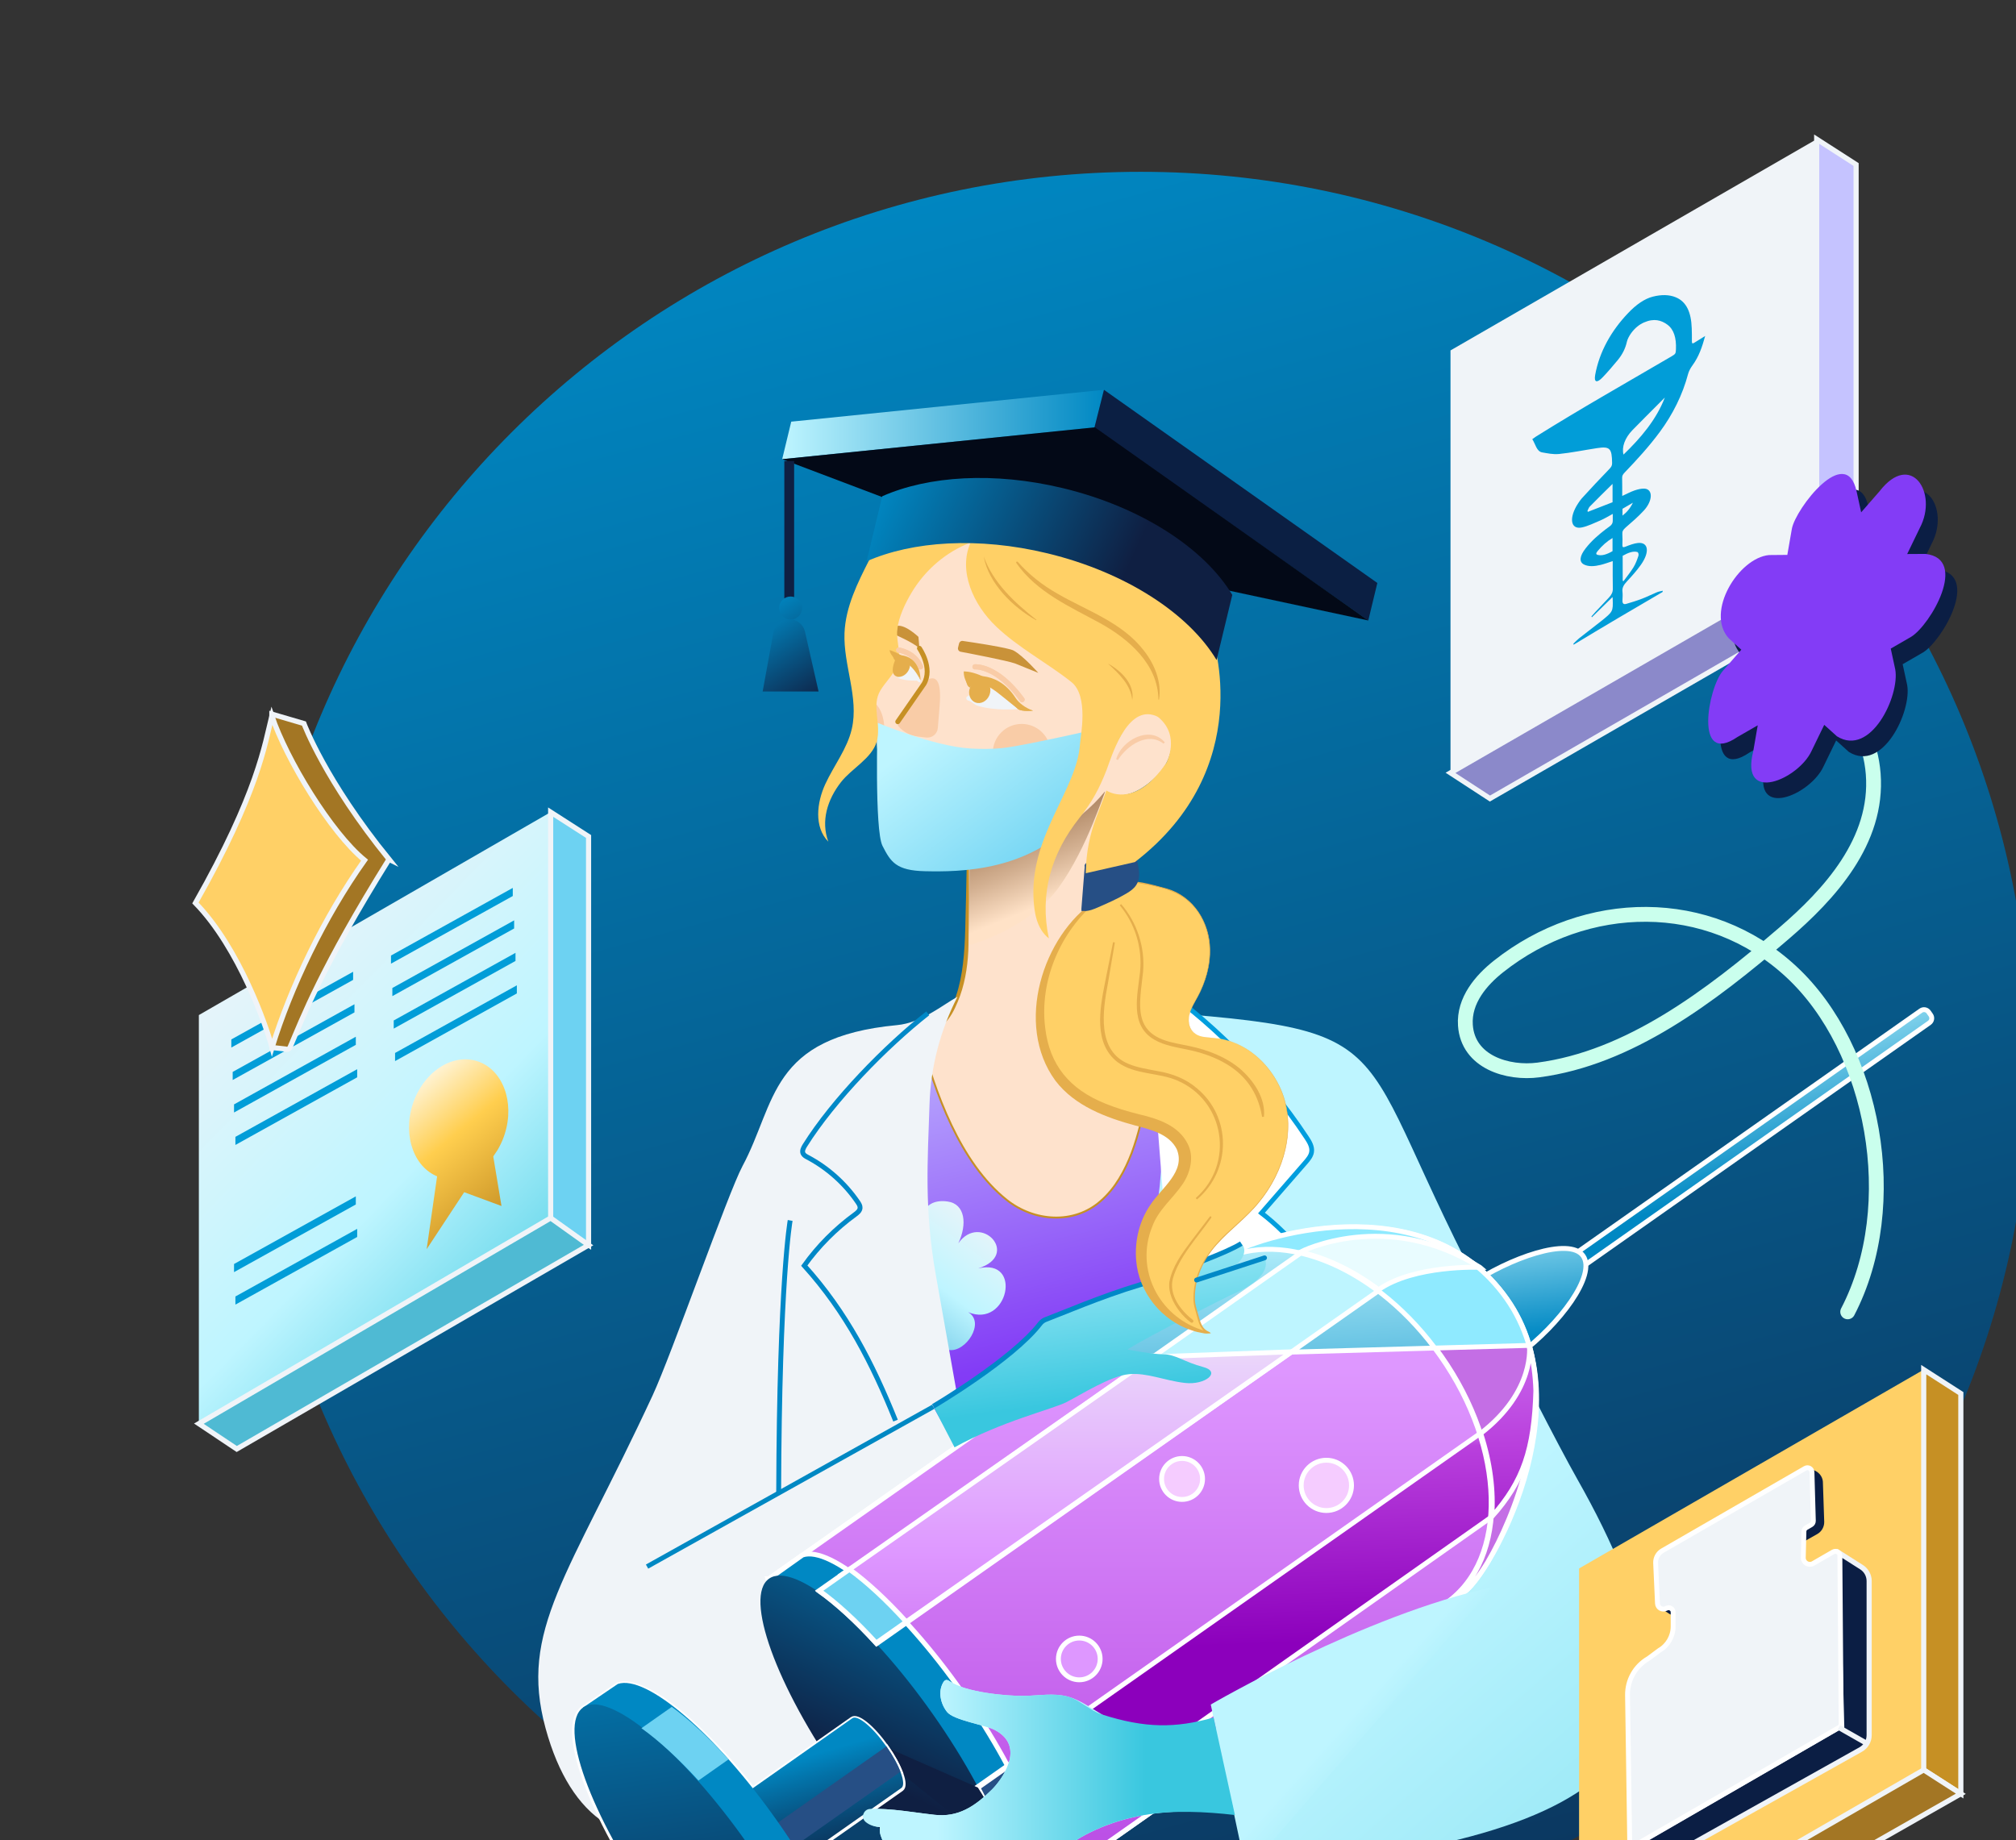 <svg width="172" height="157" viewBox="0 0 172 157" fill="none" xmlns="http://www.w3.org/2000/svg">
<rect x="0" y="0" width="172" height="157" fill="#333333" stroke="none"/>
<path d="M97.323 166.48C139.247 166.48 173.233 132.494 173.233 90.57C173.233 48.646 139.247 14.66 97.323 14.66C55.399 14.66 21.413 48.646 21.413 90.57C21.413 132.494 55.399 166.48 97.323 166.48Z" fill="url(#paint0_linear_1911_5316)"/>
<path d="M105.359 91.379H76.405V135.435H105.359V91.379Z" fill="url(#paint1_linear_1911_5316)" stroke="#264F85" stroke-width="0.416" stroke-miterlimit="10"/>
<path d="M83.457 108.231C87.119 107.078 83.652 103.413 81.761 106.087C82.543 104.435 82.332 102.73 80.853 102.522C80.784 102.512 80.718 102.506 80.656 102.499C78.653 102.331 78.274 104.143 78.714 105.909C75.329 100.885 72.356 109.236 77.347 109.3C72.395 110.572 75.278 116.363 79.023 112.44C78.728 113.696 79.722 115.111 80.952 115.187C82.383 115.434 84.101 112.838 82.598 111.962C85.994 113.388 87.299 107.301 83.457 108.231Z" fill="url(#paint2_linear_1911_5316)"/>
<path d="M82.589 72.299C82.604 74.635 82.579 76.972 82.515 79.306C82.461 81.263 82.37 83.256 81.69 85.091C81.01 86.926 80.371 87.777 78.496 88.336C78.496 88.336 82.052 104.334 90.418 103.886C98.4 103.458 98.132 88.578 98.132 88.578C98.132 88.578 93.23 87.044 94.824 62.123C94.061 62.667 93.474 63.747 93.474 63.747L92.301 65.643C89.753 68.362 86.705 70.566 83.324 72.134L82.523 72.505" fill="#FEE2CC"/>
<path d="M82.668 72.299C82.663 74.923 82.714 78.555 82.614 81.139C82.54 82.624 82.288 84.118 81.706 85.493C81.424 86.176 81.074 86.871 80.512 87.399C79.96 87.926 79.236 88.211 78.517 88.41L78.572 88.318C79.794 93.116 81.973 99.174 85.946 102.328C88.232 104.147 91.592 104.423 93.856 102.419C95.104 101.338 95.913 99.841 96.494 98.314C97.632 95.214 98.024 91.866 98.052 88.578L98.107 88.652C98.021 88.622 97.968 88.578 97.901 88.54C97.728 88.421 97.557 88.254 97.418 88.094C96.853 87.445 96.499 86.631 96.18 85.84C95.608 84.236 95.242 82.54 95.012 80.855C94.687 78.674 94.549 76.257 94.468 74.052C94.404 71.548 94.447 68.88 94.526 66.376C94.56 65.707 94.707 62.82 94.743 62.118L94.867 62.188C94.582 62.395 94.335 62.657 94.112 62.937C93.692 63.471 92.754 65.082 92.367 65.684C89.624 68.634 86.241 70.963 82.556 72.578L82.49 72.436C86.14 70.85 89.56 68.473 92.233 65.604L93.378 63.754C93.747 63.121 94.18 62.505 94.778 62.062L94.91 61.967L94.901 62.132C94.864 62.831 94.715 65.775 94.684 66.386C94.57 70.034 94.521 73.811 94.804 77.451C94.975 79.682 95.251 82.009 95.826 84.169C96.104 85.259 96.483 86.338 97.049 87.315C97.225 87.613 97.436 87.899 97.677 88.148C97.825 88.301 98.01 88.459 98.209 88.527C98.186 91.861 97.794 95.232 96.641 98.377C96.049 99.927 95.229 101.445 93.958 102.546C91.633 104.596 88.201 104.326 85.85 102.46C81.84 99.278 79.651 93.197 78.417 88.359L78.4 88.29L78.471 88.265C79.163 88.039 79.833 87.726 80.334 87.221C82.546 84.663 82.297 79.95 82.416 76.717L82.51 72.304H82.666L82.668 72.299Z" fill="#C69024"/>
<path d="M102.599 144.955C103.435 150.067 105.942 154.51 106.323 159.668C139.414 156.82 147.368 148.785 134.561 126.191C132.985 123.411 128.854 115.393 127.322 111.953C114.223 87.612 121.437 87.973 94.824 86.07C94.824 86.07 100.899 89.786 98.614 103.644C96.33 117.501 93.152 149.658 93.152 149.658L102.6 144.954L102.599 144.955Z" fill="url(#paint3_linear_1911_5316)"/>
<path d="M81.645 118.952L79.624 120.034L83.035 126.119L79.624 135.942C65.786 158.684 50.868 163.291 46.548 147.472C44.257 139.085 48.493 134.535 55.675 119.075C57.281 115.62 62.125 101.777 63.345 99.504C66.246 94.106 65.607 88.501 76.541 87.469C78.614 87.272 80.364 85.79 81.69 85.049C80.225 87.905 79.412 91.01 79.306 94.169C79.141 99.119 78.848 103.192 79.841 108.782L81.645 118.95V118.952Z" fill="url(#paint4_linear_1911_5316)"/>
<path d="M79.153 86.465C75.56 89.293 71.101 93.862 68.674 97.736C68.545 97.942 68.413 98.194 68.512 98.416C68.583 98.573 68.748 98.662 68.899 98.743C70.614 99.65 72.101 100.981 73.192 102.585C73.29 102.73 73.389 102.89 73.379 103.065C73.365 103.315 73.141 103.493 72.936 103.641C71.278 104.849 69.813 106.324 68.618 107.991C72.208 111.966 74.442 116.347 76.405 121.216" stroke="#0088C7" stroke-width="0.416" stroke-miterlimit="10"/>
<path d="M67.414 104.137C67.414 104.137 66.488 109.282 66.434 127.399" stroke="#0088C7" stroke-width="0.416" stroke-miterlimit="10"/>
<path d="M55.205 133.672L79.624 120.035" stroke="#0088C3" stroke-width="0.403" stroke-miterlimit="10"/>
<path d="M97.763 83.316C103.187 86.925 107.878 91.629 111.473 97.062C111.719 97.432 111.969 97.851 111.903 98.29C111.852 98.636 111.612 98.921 111.383 99.187C110.131 100.626 108.879 102.066 107.626 103.505C108.861 104.456 109.983 105.556 110.958 106.772C111.149 107.01 111.342 107.267 111.386 107.571C111.442 107.954 111.248 108.327 111.06 108.667C107.43 115.208 103.15 121.551 101.33 128.807" fill="white"/>
<path d="M97.763 83.316C103.187 86.925 107.878 91.629 111.473 97.062C111.719 97.432 111.969 97.851 111.903 98.29C111.852 98.636 111.612 98.921 111.383 99.187C110.131 100.626 108.879 102.066 107.626 103.505C108.861 104.456 109.983 105.556 110.958 106.772C111.149 107.01 111.342 107.267 111.386 107.571C111.442 107.954 111.248 108.327 111.06 108.667C107.43 115.208 103.15 121.551 101.33 128.807" stroke="#009EDE" stroke-width="0.403" stroke-miterlimit="10"/>
<path d="M164.127 151.021L134.723 167.984V133.831L164.127 116.867V151.021Z" fill="#FFD066"/>
<path d="M154.713 125.434L154.335 125.312L154.704 130.002L154.683 129.989L141.563 137.149L142.506 137.755C142.738 137.773 142.972 137.722 143.176 137.607L155.044 130.896C155.418 130.685 155.645 130.287 155.638 129.859L155.526 126.494C155.526 126.461 155.525 126.428 155.521 126.395C155.475 125.943 155.142 125.573 154.711 125.433L154.713 125.434Z" fill="#0B1E44"/>
<path d="M164.127 151.021L167.293 153.056V118.903L164.127 116.867V151.021Z" fill="#C69024" stroke="#F0F4F8" stroke-width="0.438" stroke-miterlimit="10"/>
<path d="M164.127 151.021L134.723 167.985L137.888 169.796L167.293 153.057L164.127 151.021Z" fill="#A37624" stroke="#F0F4F8" stroke-width="0.438" stroke-miterlimit="10"/>
<path d="M156.735 132.398L157.133 147.343L157.059 147.293L139.079 157.698L141.169 158.532C141.563 158.688 142.006 158.66 142.375 158.453L158.754 149.28C159.197 149.031 159.472 148.563 159.472 148.054V134.907C159.472 134.423 159.222 133.971 158.812 133.716L156.736 132.398H156.735Z" fill="#0B1E44" stroke="#F0F4F8" stroke-width="0.438" stroke-miterlimit="10"/>
<path d="M156.977 132.754C156.975 132.457 156.654 132.274 156.397 132.422L154.692 133.406C154.315 133.623 153.846 133.347 153.852 132.912L153.907 130.673C153.91 130.538 153.982 130.415 154.099 130.349L154.518 130.108C154.641 130.037 154.715 129.904 154.71 129.762L154.592 125.612C154.584 125.32 154.266 125.142 154.012 125.289L141.833 132.314C141.459 132.53 141.235 132.936 141.255 133.37L141.412 136.817C141.428 137.196 141.841 137.422 142.169 137.232C142.426 137.084 142.749 137.27 142.749 137.566V138.774C142.749 139.622 142.296 140.405 141.563 140.828L140.644 141.51C140.634 141.516 140.626 141.523 140.616 141.528C139.511 142.172 138.839 143.363 138.857 144.644L139.041 157.044C139.046 157.339 139.366 157.52 139.621 157.373L156.89 147.41C157.01 147.341 157.084 147.212 157.082 147.072L156.974 132.755L156.977 132.754Z" fill="#F0F4F8" stroke="white" stroke-width="0.416" stroke-miterlimit="10"/>
<path d="M112.259 123.129L112.438 123.383C112.59 123.6 112.889 123.652 113.106 123.5L164.608 87.276C164.825 87.124 164.877 86.825 164.724 86.609L164.545 86.354C164.393 86.137 164.094 86.085 163.878 86.238L112.375 122.461C112.159 122.613 112.107 122.912 112.259 123.129Z" fill="url(#paint5_linear_1911_5316)" stroke="white" stroke-width="0.416" stroke-miterlimit="10"/>
<path d="M114.229 126.387L129.612 115.571C133.048 113.023 136.22 108.799 135.064 107.155C133.908 105.512 128.754 107.35 125.427 109.62L110.044 120.436L114.229 126.387Z" fill="url(#paint6_linear_1911_5316)" stroke="white" stroke-width="0.416" stroke-miterlimit="10"/>
<path d="M65.608 134.714L85.766 163.377L124.764 135.952L124.752 135.936C124.818 135.905 124.882 135.868 124.943 135.827C127.103 134.309 135.119 120.146 128.587 110.857C121.598 100.918 106.947 105.645 104.787 107.164C104.728 107.207 104.672 107.254 104.619 107.305L104.608 107.289L65.61 134.714H65.608Z" fill="url(#paint7_linear_1911_5316)" stroke="white" stroke-width="0.416" stroke-miterlimit="10"/>
<path d="M65.608 134.713L85.766 163.376L124.764 135.951L124.752 135.935C124.818 135.904 124.882 135.867 124.943 135.826C126.804 134.517 132.797 123.548 130.384 114.799L92.397 115.874L65.608 134.713Z" fill="url(#paint8_linear_1911_5316)" stroke="white" stroke-width="0.416" stroke-miterlimit="10"/>
<path d="M85.658 163.361L88.588 161.301L88.553 161.253C90.163 159.258 87.409 151.971 82.11 144.437C76.811 136.903 70.885 131.847 68.463 132.687L65.543 134.762L85.656 163.361H85.658Z" fill="#0088C3" stroke="white" stroke-width="0.416" stroke-miterlimit="10"/>
<path d="M85.771 163.365C87.93 161.846 85.168 154.199 79.601 146.284C74.034 138.37 67.771 133.185 65.612 134.703C63.453 136.222 66.215 143.869 71.782 151.784C77.348 159.699 83.612 164.884 85.771 163.365Z" fill="url(#paint9_linear_1911_5316)"/>
<path d="M127.268 129.431C127.437 127.322 127.238 124.856 126.258 122.334L83.394 152.477C84.592 154.745 85.463 156.83 85.951 158.566L127.268 129.431Z" fill="url(#paint10_linear_1911_5316)" stroke="white" stroke-width="0.416" stroke-miterlimit="10"/>
<path d="M88.574 156.803C88.077 155.065 87.199 152.985 86.001 150.727L83.434 152.532C84.631 154.8 85.502 156.885 85.99 158.621L88.576 156.803H88.574Z" fill="#264F85" stroke="white" stroke-width="0.416" stroke-miterlimit="10"/>
<path d="M111.068 106.85C113.111 107.403 115.405 108.429 117.657 110.103L74.793 140.245C73.064 138.351 71.395 136.826 69.928 135.782L111.068 106.85Z" fill="#BEF5FF" stroke="white" stroke-width="0.416" stroke-miterlimit="10"/>
<path d="M75.46 139.685L110.207 115.342L98.354 115.777L71.751 134.409L75.46 139.685Z" fill="url(#paint11_linear_1911_5316)" stroke="white" stroke-width="0.416" stroke-miterlimit="10"/>
<path d="M72.474 133.908C73.94 134.964 75.602 136.493 77.321 138.385L74.753 140.19C73.024 138.296 71.355 136.771 69.888 135.727L72.474 133.908Z" fill="#6DD2F2" stroke="white" stroke-width="0.416" stroke-miterlimit="10"/>
<path d="M76.821 151.251L85.989 158.62C85.989 158.62 85.579 155.8 83.433 152.53L75.62 149.088L76.098 149.767C76.416 150.219 76.659 150.72 76.821 151.251Z" fill="url(#paint12_linear_1911_5316)"/>
<path d="M100.851 127.942C101.816 127.942 102.599 127.16 102.599 126.195C102.599 125.23 101.816 124.447 100.851 124.447C99.886 124.447 99.103 125.23 99.103 126.195C99.103 127.16 99.886 127.942 100.851 127.942Z" fill="#F5CCFF" stroke="white" stroke-width="0.416" stroke-miterlimit="10"/>
<path d="M113.162 128.888C114.347 128.888 115.308 127.927 115.308 126.742C115.308 125.557 114.347 124.596 113.162 124.596C111.977 124.596 111.016 125.557 111.016 126.742C111.016 127.927 111.977 128.888 113.162 128.888Z" fill="#F5CCFF" stroke="white" stroke-width="0.416" stroke-miterlimit="10"/>
<path d="M92.08 143.333C93.064 143.333 93.861 142.535 93.861 141.552C93.861 140.569 93.064 139.771 92.08 139.771C91.097 139.771 90.3 140.569 90.3 141.552C90.3 142.535 91.097 143.333 92.08 143.333Z" fill="#DE97FF" stroke="white" stroke-width="0.416" stroke-miterlimit="10"/>
<path d="M124.718 135.901C124.783 135.869 124.848 135.833 124.909 135.792C127.068 134.273 135.085 120.111 128.552 110.821C121.563 100.883 106.912 105.61 104.753 107.129C104.693 107.171 104.637 107.219 104.585 107.27L104.573 107.254L104.125 107.568C109.468 104.763 117.632 108.211 122.899 115.702C128.465 123.616 128.69 133.05 123.401 136.769" fill="#8FEAFF"/>
<path d="M124.718 135.901C124.783 135.869 124.848 135.833 124.909 135.792C127.068 134.273 135.085 120.111 128.552 110.821C121.563 100.883 106.912 105.61 104.753 107.129C104.693 107.171 104.637 107.219 104.585 107.27L104.573 107.254L104.125 107.568C109.468 104.763 117.632 108.211 122.899 115.702C128.465 123.616 128.69 133.05 123.401 136.769" stroke="white" stroke-width="0.416" stroke-miterlimit="10"/>
<path d="M130.44 114.799L122.463 115.024C122.629 115.247 122.794 115.473 122.955 115.703C128.521 123.618 128.747 133.051 123.458 136.77L124.774 135.902C124.84 135.871 124.904 135.834 124.965 135.793C125.421 135.472 126.141 134.584 126.928 133.298C129.294 129.274 132.262 121.405 130.442 114.799H130.44Z" fill="#C46EE5" stroke="white" stroke-width="0.416" stroke-miterlimit="10"/>
<path d="M126.262 108.137L126.255 108.131C118.291 103.096 111.016 106.798 111.016 106.798L111.245 106.912C113.364 107.432 115.549 108.5 117.614 110.045C120.655 107.915 126.197 108.136 126.262 108.137Z" fill="#E9FCFF" stroke="white" stroke-width="0.416" stroke-miterlimit="10"/>
<path d="M126.33 122.31C127.136 124.79 127.45 127.23 127.266 129.432C129.982 126.388 130.891 123.646 131.034 118.678C130.998 117.362 130.825 116.057 130.479 114.799C130.479 114.799 131.034 118.678 126.33 122.31Z" fill="url(#paint13_linear_1911_5316)" stroke="white" stroke-width="0.416" stroke-miterlimit="10"/>
<path d="M65.869 160.396L76.903 152.637C77.351 152.322 76.778 150.733 75.622 149.09C74.465 147.446 73.166 146.371 72.718 146.686L61.684 154.445L65.869 160.396Z" fill="#6DD2F2" stroke="white" stroke-width="0.416" stroke-miterlimit="10"/>
<path d="M65.19 159.43L76.821 151.251C76.58 150.628 76.167 149.865 75.622 149.088L63.775 157.417L65.19 159.429V159.43Z" fill="#009CD8" stroke="white" stroke-width="0.416" stroke-miterlimit="10"/>
<path d="M69.901 174.441L72.797 172.331C74.406 170.336 71.652 163.05 66.354 155.516C61.055 147.982 55.128 142.925 52.707 143.765L49.742 145.778L69.9 174.441H69.901Z" fill="#0088C3" stroke="white" stroke-width="0.416" stroke-miterlimit="10"/>
<path d="M69.909 174.43C72.068 172.911 69.306 165.264 63.739 157.349C58.172 149.434 51.909 144.249 49.75 145.768C47.59 147.286 50.353 154.934 55.919 162.849C61.486 170.763 67.749 175.948 69.909 174.43Z" fill="#00A8E1" stroke="white" stroke-width="0.416" stroke-miterlimit="10"/>
<path d="M57.313 145.719C58.779 146.775 60.441 148.303 62.16 150.196L59.592 152.001C57.863 150.107 56.194 148.581 54.727 147.537L57.313 145.719Z" fill="#6DD2F2" stroke="white" stroke-width="0.416" stroke-miterlimit="10"/>
<path d="M82.644 72.505L82.71 72.473C82.71 72.416 82.71 72.356 82.71 72.299L82.644 72.505Z" fill="#F9CCA7"/>
<path d="M94.944 62.123C94.181 62.667 93.593 63.747 93.593 63.747L92.42 65.643C89.872 68.362 86.825 70.566 83.443 72.134L82.71 72.475C82.722 74.407 82.689 78.71 82.644 80.642C83.201 80.553 87.965 79.036 90.347 75.699C92.824 72.228 94.145 67.745 94.725 66.379C94.776 64.778 94.825 63.973 94.944 62.123Z" fill="url(#paint14_linear_1911_5316)"/>
<path d="M88.662 159.359C91.218 158.281 94.898 153.961 94.129 153.783C91.449 153.164 81.782 157.224 79.026 156.97C78.501 156.923 77.959 156.876 77.455 157.016C76.951 157.156 76.57 157.697 76.537 158.16C77.028 158.858 79.275 160.128 79.627 160.192" fill="url(#paint15_linear_1911_5316)"/>
<path d="M103.853 147.546C100.588 148.463 96.962 148.002 94.03 146.299C93.058 145.734 92.137 145.029 91.047 144.751C89.876 144.453 88.645 144.68 87.438 144.705C85.84 144.736 82.365 144.387 81.052 143.476C80.95 143.405 80.834 143.328 80.713 143.352C80.602 143.374 80.526 143.473 80.47 143.568C80.017 144.342 80.245 145.373 80.8 146.077C81.355 146.78 84.026 147.185 84.825 147.589C87.645 149.015 85.409 151.927 84.629 152.698L84.624 152.703C83.132 154.179 81.724 155.072 79.749 154.856C77.367 154.596 75.274 154.116 72.841 154.479C73.729 154.347 73.605 155.803 75.063 155.899C75.063 156.373 75.046 156.413 75.251 156.925C75.325 157.111 75.544 157.371 76.066 157.745C76.725 158.216 77.464 158.565 78.242 158.794C80.591 159.486 80.89 159.949 82.241 159.964C84.353 159.987 86.476 159.432 88.484 158.9C88.92 158.784 89.36 158.666 89.757 158.45C90.093 158.267 90.388 158.02 90.692 157.788C92.691 156.258 95.105 155.324 97.582 154.882C100.06 154.441 102.605 154.482 105.103 154.769L103.855 147.544L103.853 147.546Z" fill="#BEF5FF"/>
<path d="M65.869 160.322L76.903 152.562C77.351 152.248 76.778 150.658 75.622 149.016C74.465 147.372 73.166 146.297 72.718 146.611L61.684 154.371L65.869 160.322Z" fill="url(#paint16_linear_1911_5316)"/>
<path d="M65.19 159.358L76.821 151.178C76.58 150.556 76.167 149.793 75.622 149.016L63.775 157.345L65.19 159.356V159.358Z" fill="#264F85"/>
<path d="M69.9 174.365L72.796 172.255C74.405 170.26 71.651 162.973 66.353 155.439C61.054 147.905 55.127 142.849 52.706 143.689L49.741 145.701L69.899 174.365H69.9Z" fill="#0088C3"/>
<path d="M69.907 174.357C72.067 172.839 69.305 165.191 63.738 157.277C58.171 149.362 51.908 144.177 49.749 145.695C47.589 147.214 50.352 154.862 55.918 162.776C61.485 170.691 67.748 175.876 69.907 174.357Z" fill="url(#paint17_linear_1911_5316)"/>
<path d="M57.312 145.645C58.778 146.7 60.44 148.229 62.159 150.121L59.591 151.927C57.862 150.033 56.193 148.507 54.726 147.463L57.312 145.645Z" fill="#6DD2F2"/>
<path d="M79.624 119.994C79.624 119.994 85.519 117.049 88.919 112.699C88.919 112.699 90.347 111.951 96.329 109.98C102.312 108.008 104.04 107.066 105.907 106.107C105.907 106.107 106.798 106.852 105.235 108.143C105.235 108.143 107.354 107.707 107.887 107.328C107.887 107.328 108.907 108.891 104.964 110.523C104.964 110.523 98.233 113.854 96.194 115.147C96.194 115.147 98.233 115.555 99.253 115.555C100.273 115.555 101.088 116.236 102.653 116.643C104.217 117.049 102.857 118.206 101.09 118.001C99.322 117.797 97.894 117.117 96.331 117.254C94.768 117.39 92.192 119.021 90.998 119.634C89.803 120.245 85.437 121.269 81.439 123.498L79.626 119.994H79.624Z" fill="url(#paint18_linear_1911_5316)"/>
<path d="M79.624 119.995C79.624 119.995 86.384 116.012 88.738 112.947C88.863 112.785 89.028 112.66 89.219 112.589C90.327 112.179 94.04 110.581 97.247 109.631C97.608 109.524 97.962 109.4 98.311 109.262C101.636 107.936 104.553 106.944 105.906 106.109" stroke="#0088C7" stroke-width="0.416" stroke-miterlimit="10"/>
<path d="M106.321 159.668L103.299 145.443C103.299 145.443 116.478 137.743 127.321 135.434" fill="url(#paint19_linear_1911_5316)"/>
<path d="M103.539 146.554C100.275 147.471 97.72 147.471 94.029 146.295C92.956 145.954 92.136 145.025 91.046 144.747C89.874 144.449 88.644 144.676 87.437 144.701C85.839 144.732 82.364 144.383 81.051 143.472C80.949 143.401 80.833 143.324 80.712 143.348C80.601 143.37 80.525 143.469 80.469 143.564C80.016 144.338 80.244 145.369 80.799 146.073C81.354 146.776 84.025 147.181 84.824 147.585C87.644 149.011 85.407 151.923 84.628 152.694L84.623 152.699C83.131 154.175 81.723 155.068 79.748 154.852C77.836 154.643 76.108 154.294 74.243 154.351C73.663 154.369 73.416 155.101 73.864 155.468C74.129 155.686 74.487 155.857 75.062 155.895C75.062 156.369 75.045 156.409 75.25 156.921C75.329 157.12 75.576 157.407 76.185 157.825C76.816 158.258 77.516 158.576 78.249 158.792C80.591 159.484 80.893 159.943 82.24 159.96C84.352 159.983 86.475 159.428 88.483 158.896C88.919 158.78 89.359 158.662 89.756 158.446C90.092 158.263 90.387 158.016 90.692 157.784C92.689 156.254 95.104 155.32 97.582 154.878C100.059 154.437 102.859 154.582 105.359 154.869L103.541 146.55L103.539 146.554Z" fill="url(#paint20_linear_1911_5316)"/>
<path d="M103.229 113.75C100.913 113.426 98.818 111.823 97.898 109.672C96.979 107.521 97.269 104.899 98.635 103.001C99.154 102.28 99.809 101.665 100.326 100.942C100.842 100.219 101.221 99.331 101.069 98.455C100.914 97.566 100.231 96.842 99.442 96.403C98.655 95.961 97.76 95.755 96.887 95.526C94.379 94.868 91.779 93.866 90.251 91.771C89.281 90.442 88.839 88.783 88.754 87.139C88.549 83.216 90.394 79.241 93.522 76.866C93.675 75.925 94.501 75.504 95.434 75.314C96.368 75.125 97.334 75.324 98.266 75.53C98.956 75.683 99.651 75.843 100.29 76.146C100.732 76.355 101.142 76.634 101.501 76.965C102.575 77.958 103.155 79.419 103.217 80.88C103.28 82.341 102.856 83.796 102.163 85.084C101.911 85.551 101.621 86.008 101.484 86.523C101.348 87.039 101.395 87.637 101.756 88.027C102.221 88.529 102.998 88.516 103.68 88.58C106.767 88.874 109.289 91.639 109.784 94.7C110.28 97.76 108.99 100.932 106.866 103.189C105.564 104.569 103.948 105.679 102.934 107.282C102.445 108.055 102.11 108.923 101.957 109.824C101.85 110.449 101.832 111.103 102.023 111.709C102.298 112.582 102.351 113.488 103.227 113.75H103.229Z" fill="#FFD066"/>
<path d="M103.305 113.766C103.101 113.788 102.837 113.811 102.636 113.753C102.313 113.697 101.99 113.625 101.682 113.516C99.109 112.689 97.146 110.261 96.935 107.547C96.797 105.914 97.191 104.21 98.12 102.846C99.05 101.381 101.198 99.978 100.396 98.054C99.747 96.768 98.207 96.394 96.892 96.046C94.372 95.364 91.689 94.373 90.044 92.21C86.522 87.407 88.99 79.794 93.445 76.851C93.578 75.925 94.499 75.421 95.341 75.269C96.752 74.993 98.19 75.46 99.548 75.816C101.826 76.462 103.231 78.725 103.242 81.028C103.264 82.168 102.992 83.299 102.539 84.34C102.223 85.127 101.654 85.811 101.465 86.646C101.259 87.591 101.756 88.356 102.725 88.478C103.285 88.568 103.86 88.56 104.412 88.698C106.65 89.199 108.455 90.968 109.328 93.049C110.661 96.264 109.561 100.016 107.409 102.61C106.334 103.941 104.927 104.939 103.797 106.214C102.671 107.463 101.921 109.111 101.944 110.808C101.949 111.376 102.17 111.908 102.307 112.45C102.384 112.72 102.473 112.987 102.624 113.211C102.715 113.354 102.84 113.465 102.979 113.555L103.068 113.6C103.105 113.62 103.15 113.636 103.191 113.661C103.244 113.694 103.28 113.738 103.308 113.765L103.305 113.766ZM103.152 113.733C103.114 113.737 103.084 113.756 103.069 113.765C103.045 113.776 103.023 113.751 102.997 113.741C102.796 113.641 102.616 113.485 102.498 113.295C102.333 113.045 102.246 112.763 102.17 112.49C102.035 111.935 101.817 111.391 101.819 110.813C101.801 108.428 103.224 106.468 104.945 104.961C105.777 104.19 106.648 103.455 107.362 102.574C109.511 99.998 110.62 96.265 109.302 93.06C108.437 90.98 106.642 89.211 104.408 88.703C103.598 88.471 102.661 88.674 101.931 88.186C100.9 87.381 101.61 85.987 102.142 85.096C103.361 82.894 103.69 79.993 102.208 77.837C101.185 76.296 99.607 75.808 97.874 75.49C97.049 75.322 96.194 75.198 95.366 75.391C94.577 75.549 93.712 76.006 93.598 76.877C90.46 79.496 88.691 83.652 89.166 87.639C89.525 90.897 91.286 92.95 94.283 94.159C95.203 94.536 96.163 94.824 97.146 95.07C98.727 95.442 100.538 96 101.33 97.6C101.905 98.701 101.556 100.062 100.908 101.022C100.043 102.3 98.826 103.215 98.301 104.676C96.843 108.281 98.834 112.264 102.509 113.471L102.858 113.58C102.961 113.613 103.036 113.7 103.153 113.733H103.152Z" fill="#E5AE4C"/>
<path d="M92.472 77.529C92.877 77.542 93.262 77.377 93.633 77.214C94.45 76.857 95.269 76.499 96.031 76.04C96.309 75.872 96.588 75.682 96.764 75.409C97.107 74.875 96.972 74.178 96.825 73.561L96.509 72.227C95.226 72.54 93.903 73.101 92.788 73.809C92.75 73.834 92.714 73.898 92.757 73.913C92.648 75.152 92.579 76.29 92.472 77.527V77.529Z" fill="#264F85" stroke="#264F85" stroke-width="0.416" stroke-miterlimit="10"/>
<path d="M95.118 80.42L94.524 83.911C94.073 86.263 93.572 89.672 96.29 90.781C97.098 91.118 97.962 91.235 98.828 91.405C100.006 91.604 101.185 92.056 102.101 92.848C105.097 95.305 105.067 99.868 102.122 102.347L102.022 102.227C105.349 99.291 104.507 93.935 100.435 92.194C98.806 91.496 96.848 91.72 95.356 90.636C93.279 89.045 93.831 86.08 94.272 83.863L94.965 80.391L95.12 80.419L95.118 80.42Z" fill="#E5AE4C"/>
<path d="M76.477 54.537C76.737 55.459 76.607 56.546 76.052 57.327C75.823 57.65 75.497 57.892 75.253 58.205C74.604 59.033 74.635 60.188 74.696 61.237C74.874 64.268 75.05 67.299 75.228 70.328C75.291 71.41 76.014 72.347 77.05 72.665C78.524 73.118 80.058 73.457 81.56 73.49C82.415 73.508 83.271 73.469 84.119 73.364C87.651 72.921 92.019 70.315 94.257 67.547C94.905 67.9 96.512 68.419 98.739 66.157C99.672 65.21 100.207 63.828 99.873 62.456C99.696 61.733 99.192 61.115 98.479 60.9C97.379 60.567 96.438 61.339 95.668 62.074C96.465 61.178 97.135 60.023 97.623 58.928C98.818 56.24 98.394 52.998 96.911 50.455C95.43 47.912 92.999 46.021 90.339 44.763C88.68 43.977 85.231 42.926 83.413 43.168C81.27 43.453 75.398 50.706 76.477 54.538V54.537Z" fill="#FEE2CC"/>
<path d="M76.671 61.99C76.556 61.858 76.541 61.667 76.635 61.519C77.168 60.689 78.888 58.057 79.278 57.927C79.743 57.772 80.359 57.867 80.169 60.193C80.099 61.068 80.048 61.687 80.013 62.119C79.972 62.623 79.52 62.992 79.016 62.931L78.295 62.845C77.666 62.769 77.088 62.465 76.669 61.989L76.671 61.99Z" fill="#F9CCA7"/>
<path d="M74.674 60.022C74.653 60.427 74.673 60.84 74.696 61.239C74.753 62.22 74.811 63.204 74.869 64.185C75.129 63.853 75.326 63.368 75.409 62.785C75.567 61.662 75.247 60.534 74.674 60.022Z" fill="#F9CCA7"/>
<path d="M81.737 55.265L81.825 54.903C81.859 54.76 81.996 54.667 82.143 54.689C83.047 54.82 86.055 55.273 86.484 55.512C87.329 55.983 88.585 57.415 88.585 57.415L86.597 56.609C85.855 56.357 82.905 55.791 81.96 55.611C81.8 55.581 81.7 55.423 81.737 55.265Z" fill="#C99239"/>
<path d="M76.477 54.207C76.477 54.207 77.873 54.806 78.443 55.317L78.359 54.342C78.359 54.342 77.264 53.286 76.552 53.401L76.477 54.207Z" fill="#C99239"/>
<path d="M87.17 66.704C88.532 66.704 89.637 65.6 89.637 64.237C89.637 62.874 88.532 61.77 87.17 61.77C85.807 61.77 84.702 62.874 84.702 64.237C84.702 65.6 85.807 66.704 87.17 66.704Z" fill="#F9CCA7"/>
<path d="M95.231 64.787C95.669 63.164 98.123 61.842 99.383 63.349L99.268 63.454C97.909 62.398 96.146 63.624 95.374 64.853L95.231 64.787Z" fill="#F9CCA7"/>
<path d="M74.871 61.675C74.871 61.675 74.606 70.826 75.292 72.173C75.981 73.521 76.432 74.292 78.952 74.339C80.316 74.366 82.629 74.397 85.106 73.781C87.204 73.259 89.423 72.271 91.284 70.419L96.29 61.584C96.29 61.584 87.542 63.645 85.424 63.841C84.552 63.921 83.676 63.918 82.803 63.867C79.687 63.687 74.871 61.675 74.871 61.675Z" fill="url(#paint21_linear_1911_5316)"/>
<path d="M93.414 36.462L66.733 39.181L67.506 35.979L94.186 33.26L93.414 36.462Z" fill="url(#paint22_linear_1911_5316)"/>
<path d="M78.442 55.316C78.442 55.316 79.619 56.992 78.83 58.354L76.593 61.582" fill="#FEE2CC"/>
<path d="M78.442 55.316C78.442 55.316 79.619 56.992 78.83 58.354L76.593 61.582" stroke="#C69024" stroke-width="0.416" stroke-linecap="round" stroke-linejoin="round"/>
<path d="M94.427 65.656C93.799 67.271 93.183 68.425 92.103 69.779C89.683 72.812 88.674 76.279 89.487 80.072C88.428 79.24 88.212 77.806 88.171 76.46C88.005 71.115 91.889 67.313 92.139 63.51C92.184 62.83 92.912 59.389 91.406 58.193C89.321 56.538 86.914 55.294 84.987 53.458C83.06 51.623 81.723 48.727 82.808 46.298C80.698 47.092 78.908 48.656 77.76 50.59C77.215 51.509 76.668 52.649 76.552 53.728C76.44 54.78 76.986 55.891 76.503 56.907C76.155 57.636 75.529 58.224 75.111 58.916C74.314 60.234 75.23 61.82 74.793 63.298C74.373 64.719 72.652 65.577 71.743 66.747C70.591 68.228 70.021 70.056 70.67 71.817C69.443 70.575 69.68 68.491 70.412 66.905C71.143 65.319 72.28 63.897 72.673 62.196C73.293 59.513 71.942 56.759 72.051 54.008C72.14 51.781 73.174 49.715 74.187 47.729C75.164 45.815 76.287 43.758 78.264 42.913C81.069 41.714 83.912 41.57 86.956 41.761C90.828 42.005 94.277 45.176 97.568 47.231C100.859 49.285 103.855 50.503 103.425 54.359C103.425 54.359 107.314 65.5 96.825 73.558L92.637 74.511L92.643 74.253C92.681 72.731 92.976 71.227 93.513 69.804L94.401 67.453C94.401 67.453 96.776 69.122 99.515 65.085C99.515 65.085 100.724 62.827 98.874 61.236C98.756 61.133 98.579 61.063 98.393 61.01C96.046 60.34 94.781 64.739 94.425 65.655L94.427 65.656Z" fill="#FFD066"/>
<path d="M116.738 52.945L93.362 36.528L94.186 33.26L117.511 49.743L116.738 52.945Z" fill="#0B1F43"/>
<path d="M116.739 52.944L85.254 46.194L66.733 39.18L93.414 36.461L116.739 52.944Z" fill="#030917"/>
<path d="M90.699 41.656C84.81 40.235 79.185 40.609 75.273 42.343L73.933 47.899C77.845 46.165 83.469 45.791 89.358 47.212C96.093 48.838 101.451 52.396 103.795 56.319L105.136 50.763C102.79 46.84 97.434 43.282 90.699 41.656Z" fill="url(#paint23_linear_1911_5316)"/>
<path d="M94.524 56.617C95.631 57.218 96.827 58.361 96.602 59.735C96.466 58.404 95.458 57.482 94.524 56.617Z" fill="#E5AE4C"/>
<path d="M83.93 47.49C84.752 49.756 86.57 51.418 88.413 52.881C88.433 52.896 88.412 52.93 88.39 52.916C86.394 51.799 84.332 49.75 83.931 47.488L83.93 47.49Z" fill="#E5AE4C"/>
<path d="M86.837 47.946C87.8 49.038 88.95 49.934 90.213 50.652C92.728 52.111 95.723 53.091 97.578 55.495C98.501 56.657 99.123 58.183 98.887 59.676C98.884 59.708 98.831 59.705 98.833 59.672C98.793 56.669 96.281 54.505 93.838 53.16C91.285 51.767 88.441 50.527 86.713 48.043C86.688 48.008 86.695 47.959 86.731 47.932C86.764 47.909 86.808 47.914 86.835 47.944L86.837 47.946Z" fill="#E5AE4C"/>
<path d="M95.654 77.144C97.017 78.716 97.71 80.854 97.524 82.936C97.229 85.703 96.57 88.171 100.029 88.954C100.522 89.075 101.026 89.16 101.533 89.269C103.055 89.594 104.572 90.175 105.783 91.183C106.937 92.176 108 93.703 107.835 95.293L107.679 95.298C107.323 93.181 106.216 91.618 104.315 90.607C103.427 90.129 102.455 89.808 101.464 89.592C100.454 89.37 99.392 89.243 98.473 88.706C96.351 87.469 97.064 84.896 97.267 82.915C97.478 80.9 96.842 78.808 95.534 77.247L95.653 77.144H95.654Z" fill="#E5AE4C"/>
<path d="M103.34 103.91C102.253 105.473 100.565 107.261 100.062 109.115C99.718 110.476 100.729 111.826 101.76 112.615C101.823 112.66 101.836 112.749 101.79 112.81C101.744 112.871 101.657 112.884 101.596 112.838C101.233 112.568 100.915 112.248 100.639 111.896C100.093 111.189 99.66 110.313 99.767 109.39C100.011 108.071 100.843 106.944 101.625 105.902L103.215 103.815C103.274 103.739 103.403 103.823 103.34 103.909V103.91Z" fill="#E5AE4C"/>
<path d="M132.178 55.922C138.113 53.394 144.704 53.229 150.718 55.459C154.973 57.037 159.403 60.623 159.818 66.034C160.26 71.784 156.061 76.325 152.196 79.646C145.847 85.098 138.957 90.285 131.244 91.298C128.663 91.637 125.24 90.644 125.024 87.481C124.879 85.353 126.383 83.627 127.849 82.466C135.293 76.567 145.762 76.356 152.826 82.915C159.891 89.474 162.403 102.786 157.641 111.936" stroke="#CAFFED" stroke-width="1.265" stroke-linecap="round" stroke-linejoin="round"/>
<path d="M46.982 104.16L16.966 121.478V86.613L46.982 69.297V104.16Z" fill="url(#paint24_linear_1911_5316)"/>
<path d="M42.785 102.904L39.604 101.727L36.402 106.586L37.641 97.935L41.634 95.965L42.785 102.904Z" fill="url(#paint25_linear_1911_5316)"/>
<path d="M46.981 104.16L50.215 106.239V71.374L46.981 69.297V104.16Z" fill="#6DD2F2" stroke="#F0F4F8" stroke-width="0.438" stroke-miterlimit="10"/>
<path d="M46.982 103.93L16.966 121.478L20.199 123.639L50.215 106.239L46.982 103.93Z" fill="#4FBAD3" stroke="#F0F4F8" stroke-width="0.438" stroke-miterlimit="10"/>
<path d="M30.127 83.611L19.736 89.383V88.691L30.127 82.918V83.611Z" fill="#019DD8"/>
<path d="M30.242 86.383L19.852 92.154V91.463L30.242 85.689V86.383Z" fill="#019DD8"/>
<path d="M30.357 89.154L19.967 94.926V94.234L30.357 88.461V89.154Z" fill="#019DD8"/>
<path d="M30.474 91.924L20.084 97.695V97.004L30.474 91.231V91.924Z" fill="#019DD8"/>
<path d="M30.357 102.774L19.967 108.547V107.854L30.357 102.082V102.774Z" fill="#019DD8"/>
<path d="M30.474 105.547L20.084 111.319V110.625L30.474 104.854V105.547Z" fill="#019DD8"/>
<path d="M43.749 76.454L33.359 82.227V81.533L43.749 75.762V76.454Z" fill="#019DD8"/>
<path d="M43.865 79.223L33.475 84.996V84.303L43.865 78.531V79.223Z" fill="#019DD8"/>
<path d="M43.981 81.995L33.591 87.768V87.074L43.981 81.303V81.995Z" fill="#019DD8"/>
<path d="M44.096 84.766L33.706 90.539V89.846L44.096 84.074V84.766Z" fill="#019DD8"/>
<path d="M43.064 96.757C43.936 94.017 42.883 91.236 40.711 90.545C38.54 89.854 36.073 91.515 35.201 94.255C34.329 96.996 35.382 99.777 37.554 100.468C39.725 101.159 42.193 99.498 43.064 96.757Z" fill="url(#paint26_linear_1911_5316)"/>
<path d="M33.188 73.322C27.415 82.587 25.823 86.845 24.759 89.329C24.688 89.493 24.525 89.591 24.365 89.511L23.212 89.381L23.209 83.595C22.255 81.846 21.1 80.106 19.763 78.734C21.238 76.13 22.35 73.931 23.2 72.058L23.194 60.934L25.931 61.737C25.931 61.737 27.725 66.593 33.19 73.323L33.188 73.322Z" fill="#A37624" stroke="#F0F4F8" stroke-width="0.438" stroke-miterlimit="10"/>
<path d="M31.103 73.396C27.622 78.3 24.784 84.274 23.21 89.383C22.745 87.634 20.424 80.897 16.674 77.048C22.001 67.651 22.6 63.5 23.192 61.084C24.432 64.775 28.227 71.047 31.103 73.396Z" fill="#FFD066" stroke="#F0F4F8" stroke-width="0.438" stroke-miterlimit="10"/>
<path d="M67.335 39.338V51.056" stroke="#0F1F42" stroke-width="0.836" stroke-miterlimit="10"/>
<path d="M67.453 52.862C67.996 52.862 68.435 52.422 68.435 51.88C68.435 51.338 67.996 50.898 67.453 50.898C66.911 50.898 66.472 51.338 66.472 51.88C66.472 52.422 66.911 52.862 67.453 52.862Z" fill="url(#paint27_linear_1911_5316)"/>
<path d="M69.838 59.002H65.068L65.986 53.958C66.104 53.304 66.674 52.83 67.338 52.83C67.981 52.83 68.536 53.275 68.679 53.901L69.838 59.004V59.002Z" fill="url(#paint28_linear_1911_5316)"/>
<path d="M154.994 48.163L123.753 66.186V29.9L154.994 11.875V48.163Z" fill="#F0F4F8"/>
<path d="M154.994 47.923L158.358 50.085V14.039L154.994 11.875V47.923Z" fill="#C5C3FF" stroke="#F0F4F8" stroke-width="0.438" stroke-miterlimit="10"/>
<path d="M154.994 47.922L123.753 65.945L127.118 68.137L158.358 50.114L154.994 47.922Z" fill="#8B89CA" stroke="#F0F4F8" stroke-width="0.438" stroke-miterlimit="10"/>
<path d="M156.892 147.406L159.28 148.765" stroke="#F0F4F8" stroke-width="0.438" stroke-miterlimit="10"/>
<path d="M107.886 107.33L102.09 109.221" stroke="#0088C7" stroke-width="0.416" stroke-miterlimit="10" stroke-linecap="round"/>
<path d="M76.964 56.27C76.773 56.201 76.361 56.048 76.595 56.407C76.595 56.407 76.16 57.306 76.477 57.715C76.793 58.123 78.222 58.074 78.222 58.074L78.386 58.205C78.478 58.242 78.57 58.154 78.539 58.06L78.391 57.682C78.076 57.028 77.648 56.522 76.966 56.272L76.964 56.27Z" fill="#F0F4F8"/>
<path d="M159.418 43.27C159.573 43.982 159.651 44.338 159.805 45.048C160.431 44.331 160.744 43.972 161.37 43.255C164.06 39.778 166.396 43.384 164.813 46.375C164.38 47.268 164.164 47.713 163.732 48.605C164.358 48.602 164.671 48.6 165.295 48.596C169 49.012 165.712 54.669 164.067 55.672C163.371 56.074 163.026 56.273 162.33 56.675C162.484 57.386 162.561 57.742 162.716 58.455C163.111 60.697 160.621 65.963 157.74 64.159C157.307 63.767 157.089 63.571 156.656 63.181C156.223 64.072 156.005 64.518 155.572 65.409C154.469 67.813 149.447 70.002 150.596 65.446C150.749 64.556 150.827 64.112 150.982 63.222C150.287 63.622 149.941 63.822 149.246 64.222C145.535 66.745 146.732 60.028 148.017 58.562C148.643 57.844 148.956 57.485 149.58 56.769C149.147 56.375 148.931 56.179 148.499 55.785C146.505 53.547 149.346 48.94 151.942 48.693C152.568 48.688 152.881 48.684 153.507 48.679C153.662 47.79 153.739 47.344 153.894 46.454C154.202 44.741 158.527 39.12 159.417 43.269L159.418 43.27Z" fill="#0B1E44"/>
<path d="M158.402 41.938C158.557 42.65 158.634 43.006 158.789 43.716C159.415 42.999 159.728 42.64 160.354 41.923C163.043 38.446 165.379 42.052 163.796 45.043C163.363 45.936 163.147 46.381 162.716 47.273C163.342 47.27 163.654 47.268 164.279 47.264C167.983 47.68 164.695 53.337 163.05 54.34C162.355 54.742 162.009 54.941 161.314 55.343C161.467 56.054 161.544 56.41 161.699 57.123C162.095 59.365 159.604 64.631 156.723 62.827C156.29 62.435 156.073 62.239 155.639 61.849C155.206 62.74 154.989 63.186 154.556 64.078C153.452 66.481 148.43 68.67 149.58 64.114C149.733 63.224 149.81 62.779 149.965 61.89C149.27 62.29 148.924 62.49 148.229 62.89C144.518 65.413 145.715 58.696 147 57.23C147.626 56.512 147.939 56.153 148.563 55.437C148.13 55.043 147.914 54.847 147.483 54.453C145.488 52.215 148.329 47.608 150.925 47.361C151.551 47.356 151.864 47.352 152.49 47.347C152.645 46.458 152.722 46.012 152.877 45.122C153.185 43.409 157.511 37.788 158.4 41.937L158.402 41.938Z" fill="#833CF6"/>
<path d="M82.959 58.346C82.959 58.346 83.334 57.412 86.857 60.5C86.857 60.5 84.937 60.694 83.382 60.213C83.141 60.139 82.97 59.877 82.555 59.757C82.506 59.742 82.377 59.614 82.486 59.452C82.545 59.365 82.736 59.431 82.707 59.151C82.646 58.556 82.959 58.346 82.959 58.346Z" fill="#F0F4F8"/>
<path d="M84.416 59.31C84.624 58.784 84.422 58.211 83.965 58.031C83.508 57.85 82.969 58.13 82.761 58.657C82.553 59.183 82.755 59.756 83.212 59.936C83.669 60.117 84.208 59.837 84.416 59.31Z" fill="#E5AE4C"/>
<path d="M88.124 60.624C88.243 60.639 87.174 60.746 86.856 60.499L85.335 59.275C83.181 57.501 82.764 58.659 82.764 58.659C82.764 58.659 82.209 58.104 82.224 57.292C82.224 57.292 84.372 57.16 86.781 60.184C86.781 60.184 87.294 60.525 88.126 60.622L88.124 60.624Z" fill="#E5AE4C"/>
<path d="M87.202 59.695C85.039 56.729 83.183 56.898 83.183 56.898" stroke="#F9CCA7" stroke-width="0.438" stroke-linecap="round" stroke-linejoin="round"/>
<path d="M76.769 56.126C76.578 56.056 76.166 55.903 76.4 56.262C76.4 56.262 75.965 57.162 76.281 57.57C76.342 57.648 76.443 57.708 76.566 57.756C76.971 57.802 77.393 57.532 77.571 57.081C77.619 56.959 77.644 56.835 77.65 56.715C77.411 56.46 77.125 56.257 76.767 56.126H76.769Z" fill="#E5AE4C"/>
<path d="M78.537 58.058C78.537 58.058 77.75 56.254 76.398 56.263C76.398 56.263 75.9 55.813 75.9 55.469C75.9 55.469 78.154 56.126 78.537 58.06V58.058Z" fill="#E5AE4C"/>
<path d="M76.681 55.469C76.681 55.469 78.028 55.647 78.537 56.898" stroke="#F9CCA7" stroke-width="0.438" stroke-linecap="round" stroke-linejoin="round"/>
<path d="M88.123 60.626C88.242 60.641 87.173 60.748 86.855 60.501L86.041 59.666C85.588 59.201 85.056 58.814 84.461 58.552C83.014 57.913 82.761 58.663 82.761 58.663C82.761 58.663 82.409 58.618 82.422 57.806C82.422 57.806 84.962 56.956 86.631 59.531C86.967 60.05 87.528 60.41 88.097 60.623C88.105 60.626 88.113 60.624 88.121 60.626H88.123Z" fill="#E5AE4C"/>
<path d="M87.201 59.697C85.038 56.731 83.182 56.9 83.182 56.9" stroke="#F9CCA7" stroke-width="0.438" stroke-linecap="round" stroke-linejoin="round"/>
<path d="M78.537 58.059C78.537 58.059 78.192 56.32 76.475 56.446C76.475 56.446 76.184 56.26 76.184 55.916C76.184 55.916 78.495 55.47 78.537 58.061V58.059Z" fill="#E5AE4C"/>
<path d="M76.681 55.471C76.681 55.471 78.028 55.649 78.537 56.9" stroke="#F9CCA7" stroke-width="0.438" stroke-linecap="round" stroke-linejoin="round"/>
<path d="M145.483 28.659C145.228 29.58 144.959 30.415 144.376 31.207C144.23 31.407 144.085 31.68 144.025 31.903C143.554 33.691 142.711 35.368 141.614 36.852C140.697 38.093 139.669 39.218 138.613 40.318C138.455 40.483 138.394 40.591 138.397 40.769C138.409 41.278 138.402 41.8 138.404 42.319C138.774 42.149 139.119 41.963 139.448 41.851C139.743 41.751 140.044 41.678 140.3 41.693C141.031 41.736 141.021 42.713 140.26 43.55C139.776 44.081 139.234 44.544 138.704 45.004C138.468 45.208 138.399 45.346 138.414 45.575C138.432 45.865 138.432 46.17 138.419 46.478C138.409 46.691 138.465 46.735 138.677 46.649C139.04 46.503 139.415 46.364 139.745 46.331C140.655 46.243 140.767 47.116 139.982 48.214C139.631 48.705 139.219 49.165 138.809 49.604C138.517 49.916 138.387 50.164 138.424 50.479C138.45 50.706 138.438 50.962 138.424 51.215C138.407 51.482 138.513 51.596 138.738 51.53C139.193 51.397 139.652 51.257 140.112 51.08C140.529 50.922 140.954 50.703 141.365 50.535C141.537 50.466 141.701 50.446 141.866 50.405C141.858 50.441 141.851 50.479 141.843 50.515C139.302 51.993 136.773 53.488 134.258 55.01L134.237 54.925C134.396 54.771 134.554 54.602 134.721 54.468C135.329 53.983 135.956 53.518 136.585 53.016C137.621 52.185 137.625 52.176 137.592 51.113C137.592 51.067 137.584 51.024 137.577 50.944C136.976 51.528 136.391 52.1 135.815 52.67C135.801 52.647 135.788 52.624 135.777 52.6C135.895 52.465 136.012 52.327 136.132 52.197C136.508 51.793 136.888 51.393 137.269 50.99C137.495 50.749 137.608 50.52 137.602 50.242C137.584 49.461 137.595 48.662 137.593 47.877C137.234 47.992 136.89 48.122 136.562 48.201C136.032 48.33 135.539 48.364 135.149 48.171C134.711 47.952 134.757 47.458 135.292 46.776C135.806 46.119 136.396 45.622 137 45.156C137.106 45.073 137.215 44.994 137.322 44.92C137.503 44.795 137.6 44.643 137.597 44.446C137.593 44.259 137.597 44.07 137.597 43.849C137.246 44.037 136.905 44.249 136.575 44.391C136.022 44.628 135.459 44.903 134.953 45.006C133.975 45.205 133.846 44.156 134.642 42.95C134.741 42.8 134.844 42.645 134.96 42.518C135.714 41.691 136.488 40.86 137.277 40.048C137.46 39.86 137.542 39.746 137.541 39.524C137.526 38.251 137.355 38.069 136.244 38.239C135.133 38.41 134.029 38.636 133.016 38.737C132.492 38.788 132.031 38.677 131.575 38.602C131.097 38.522 131.008 37.898 130.731 37.473C130.868 37.374 130.954 37.309 131.041 37.254C134.846 34.872 138.753 32.665 142.627 30.397C142.955 30.203 142.971 30.165 142.988 29.804C143.029 28.834 142.807 28.103 142.255 27.701C141.739 27.325 141.118 27.136 140.252 27.518C139.858 27.691 139.483 27.992 139.168 28.424C139.01 28.643 138.853 28.931 138.802 29.159C138.676 29.728 138.417 30.252 138.012 30.738C137.592 31.242 137.167 31.748 136.722 32.207C136.231 32.715 135.986 32.616 136.096 31.993C136.455 29.989 137.504 28.182 138.901 26.721C139.59 25.988 140.318 25.487 141.019 25.311C141.739 25.13 142.395 25.133 142.956 25.36C143.897 25.739 144.289 26.668 144.334 28.006C144.345 28.376 144.355 28.75 144.348 29.132C144.345 29.326 144.413 29.336 144.567 29.236C144.867 29.043 145.162 28.867 145.487 28.664L145.483 28.659ZM142.044 33.915C141.888 34.074 141.728 34.232 141.57 34.391C140.814 35.157 140.039 35.915 139.275 36.702C138.628 37.371 138.346 38.154 138.513 38.789C139.967 37.389 141.309 35.824 142.042 33.915H142.044ZM138.443 49.558L138.519 49.581C138.806 49.189 139.119 48.809 139.367 48.402C139.555 48.094 139.68 47.745 139.787 47.422C139.827 47.302 139.773 47.125 139.692 47.101C139.339 46.999 138.909 47.163 138.442 47.424C138.442 48.155 138.445 48.857 138.445 49.557L138.443 49.558ZM137.579 41.288C136.892 41.965 136.251 42.593 135.628 43.232C135.548 43.314 135.5 43.469 135.437 43.591C135.449 43.619 135.46 43.647 135.472 43.675C136.154 43.408 136.849 43.138 137.579 42.854C137.579 42.329 137.579 41.853 137.579 41.286V41.288ZM137.577 45.907C137.101 46.188 136.686 46.56 136.3 47.025C136.144 47.213 136.167 47.305 136.289 47.341C136.653 47.447 137.083 47.315 137.577 47.028C137.577 46.653 137.577 46.299 137.577 45.905V45.907ZM138.427 43.413C138.427 43.617 138.427 43.79 138.427 43.996C138.789 43.713 139.073 43.396 139.313 42.896C138.985 43.087 138.715 43.245 138.427 43.413Z" fill="#019DD8"/>
<defs>
<linearGradient id="paint0_linear_1911_5316" x1="76.254" y1="13.258" x2="129.548" y2="208.813" gradientUnits="userSpaceOnUse">
<stop stop-color="#0088C3"/>
<stop offset="1" stop-color="#0F1F42"/>
</linearGradient>
<linearGradient id="paint1_linear_1911_5316" x1="83.346" y1="82.639" x2="98.88" y2="146.07" gradientUnits="userSpaceOnUse">
<stop stop-color="#C5C3FF"/>
<stop offset="0.51" stop-color="#833CF6"/>
<stop offset="1" stop-color="#6B00F8"/>
</linearGradient>
<linearGradient id="paint2_linear_1911_5316" x1="90.151" y1="100.747" x2="73.794" y2="122.86" gradientUnits="userSpaceOnUse">
<stop offset="0.18" stop-color="#F0F4F8"/>
<stop offset="0.48" stop-color="#BEF5FF"/>
<stop offset="1" stop-color="#0088C3"/>
</linearGradient>
<linearGradient id="paint3_linear_1911_5316" x1="92.689" y1="106.493" x2="218.579" y2="249.911" gradientUnits="userSpaceOnUse">
<stop offset="0.2" stop-color="#BEF5FF"/>
<stop offset="0.76" stop-color="#39C7DF"/>
</linearGradient>
<linearGradient id="paint4_linear_1911_5316" x1="53.932" y1="106.081" x2="151.419" y2="217.003" gradientUnits="userSpaceOnUse">
<stop offset="0.15" stop-color="#F0F4F8"/>
<stop offset="0.39" stop-color="#F0F4F8"/>
</linearGradient>
<linearGradient id="paint5_linear_1911_5316" x1="134.125" y1="91.016" x2="138.307" y2="104.31" gradientUnits="userSpaceOnUse">
<stop stop-color="#BEF5FF"/>
<stop offset="1" stop-color="#0088C3"/>
</linearGradient>
<linearGradient id="paint6_linear_1911_5316" x1="121.277" y1="102.413" x2="122.77" y2="114.96" gradientUnits="userSpaceOnUse">
<stop stop-color="#BEF5FF"/>
<stop offset="1" stop-color="#0088C3"/>
</linearGradient>
<linearGradient id="paint7_linear_1911_5316" x1="96.351" y1="94.459" x2="98.591" y2="130.606" gradientUnits="userSpaceOnUse">
<stop offset="0.3" stop-color="#BEF5FF"/>
<stop offset="0.47" stop-color="#8CD8EF"/>
<stop offset="0.84" stop-color="#289FCF"/>
<stop offset="1" stop-color="#0088C3"/>
</linearGradient>
<linearGradient id="paint8_linear_1911_5316" x1="98.278" y1="95.58" x2="98.278" y2="179.823" gradientUnits="userSpaceOnUse">
<stop offset="0.25" stop-color="#DE97FF"/>
<stop offset="1" stop-color="#A827D8"/>
</linearGradient>
<linearGradient id="paint9_linear_1911_5316" x1="84.962" y1="129.15" x2="74.394" y2="151.799" gradientUnits="userSpaceOnUse">
<stop stop-color="#0088C3"/>
<stop offset="1" stop-color="#0F1F42"/>
</linearGradient>
<linearGradient id="paint10_linear_1911_5316" x1="104.186" y1="105.676" x2="105.366" y2="140.378" gradientUnits="userSpaceOnUse">
<stop offset="0.47" stop-color="#DE97FF"/>
<stop offset="0.53" stop-color="#B940DD"/>
<stop offset="1" stop-color="#8C00BC"/>
</linearGradient>
<linearGradient id="paint11_linear_1911_5316" x1="90.978" y1="95.579" x2="90.978" y2="179.822" gradientUnits="userSpaceOnUse">
<stop offset="0.14" stop-color="#F0F4F8"/>
<stop offset="0.44" stop-color="#DE97FF"/>
<stop offset="0.83" stop-color="#A827D8"/>
</linearGradient>
<linearGradient id="paint12_linear_1911_5316" x1="75.622" y1="153.855" x2="85.99" y2="153.855" gradientUnits="userSpaceOnUse">
<stop stop-color="#0F1F42"/>
<stop offset="1" stop-color="#0F1F42"/>
</linearGradient>
<linearGradient id="paint13_linear_1911_5316" x1="128.152" y1="104.863" x2="129.331" y2="139.565" gradientUnits="userSpaceOnUse">
<stop stop-color="#DE97FF"/>
<stop offset="0.53" stop-color="#B940DD"/>
<stop offset="1" stop-color="#8C00BC"/>
</linearGradient>
<linearGradient id="paint14_linear_1911_5316" x1="93.931" y1="84.03" x2="87.98" y2="69.375" gradientUnits="userSpaceOnUse">
<stop offset="0.52" stop-color="#FFE2C7"/>
<stop offset="0.74" stop-color="#D3B091"/>
<stop offset="0.91" stop-color="#B68F6D"/>
<stop offset="1" stop-color="#AB8360"/>
</linearGradient>
<linearGradient id="paint15_linear_1911_5316" x1="76.534" y1="156.955" x2="94.231" y2="156.955" gradientUnits="userSpaceOnUse">
<stop offset="0.2" stop-color="#BEF5FF"/>
<stop offset="0.76" stop-color="#39C7DF"/>
</linearGradient>
<linearGradient id="paint16_linear_1911_5316" x1="65.876" y1="141.011" x2="78.774" y2="185.79" gradientUnits="userSpaceOnUse">
<stop offset="0.2" stop-color="#0088C3"/>
<stop offset="0.24" stop-color="#0372A8"/>
<stop offset="0.33" stop-color="#094571"/>
<stop offset="0.4" stop-color="#0D294E"/>
<stop offset="0.44" stop-color="#0F1F42"/>
</linearGradient>
<linearGradient id="paint17_linear_1911_5316" x1="56.215" y1="134.174" x2="62.003" y2="175.697" gradientUnits="userSpaceOnUse">
<stop stop-color="#0088C3"/>
<stop offset="1" stop-color="#0F1F42"/>
</linearGradient>
<linearGradient id="paint18_linear_1911_5316" x1="91.467" y1="96.004" x2="95.494" y2="126.655" gradientUnits="userSpaceOnUse">
<stop offset="0.2" stop-color="#BEF5FF"/>
<stop offset="0.76" stop-color="#39C7DF"/>
</linearGradient>
<linearGradient id="paint19_linear_1911_5316" x1="103.931" y1="135.865" x2="161.189" y2="187.768" gradientUnits="userSpaceOnUse">
<stop offset="0.2" stop-color="#BEF5FF"/>
<stop offset="0.6" stop-color="#39C7DF"/>
</linearGradient>
<linearGradient id="paint20_linear_1911_5316" x1="73.634" y1="151.655" x2="105.358" y2="151.655" gradientUnits="userSpaceOnUse">
<stop offset="0.2" stop-color="#BEF5FF"/>
<stop offset="0.76" stop-color="#39C7DF"/>
</linearGradient>
<linearGradient id="paint21_linear_1911_5316" x1="79.097" y1="57.996" x2="104.145" y2="91.647" gradientUnits="userSpaceOnUse">
<stop offset="0.09" stop-color="#BEF5FF"/>
<stop offset="0.47" stop-color="#6DD2F2"/>
</linearGradient>
<linearGradient id="paint22_linear_1911_5316" x1="66.733" y1="36.22" x2="94.186" y2="36.22" gradientUnits="userSpaceOnUse">
<stop stop-color="#BEF5FF"/>
<stop offset="1" stop-color="#0088C3"/>
</linearGradient>
<linearGradient id="paint23_linear_1911_5316" x1="75.193" y1="41.152" x2="95.322" y2="50.457" gradientUnits="userSpaceOnUse">
<stop stop-color="#0088C3"/>
<stop offset="1" stop-color="#0F1F42"/>
</linearGradient>
<linearGradient id="paint24_linear_1911_5316" x1="15.721" y1="79.484" x2="52.88" y2="115.842" gradientUnits="userSpaceOnUse">
<stop stop-color="#F0F4F8"/>
<stop offset="0.54" stop-color="#BEF5FF"/>
<stop offset="0.96" stop-color="#39C7DF"/>
</linearGradient>
<linearGradient id="paint25_linear_1911_5316" x1="31.527" y1="92.255" x2="42.894" y2="105.942" gradientUnits="userSpaceOnUse">
<stop offset="0.06" stop-color="white"/>
<stop offset="0.46" stop-color="#FFCE4E"/>
<stop offset="0.94" stop-color="#C69024"/>
</linearGradient>
<linearGradient id="paint26_linear_1911_5316" x1="34.435" y1="89.845" x2="45.802" y2="103.53" gradientUnits="userSpaceOnUse">
<stop offset="0.06" stop-color="white"/>
<stop offset="0.46" stop-color="#FFCE4E"/>
<stop offset="0.94" stop-color="#C69024"/>
</linearGradient>
<linearGradient id="paint27_linear_1911_5316" x1="64.568" y1="47.301" x2="71.82" y2="58.811" gradientUnits="userSpaceOnUse">
<stop offset="0.28" stop-color="#0088C3"/>
<stop offset="1" stop-color="#0F1F42"/>
</linearGradient>
<linearGradient id="paint28_linear_1911_5316" x1="62.125" y1="48.841" x2="69.377" y2="60.353" gradientUnits="userSpaceOnUse">
<stop offset="0.32" stop-color="#0088C3"/>
<stop offset="1" stop-color="#0F1F42"/>
</linearGradient>
</defs>
</svg>
